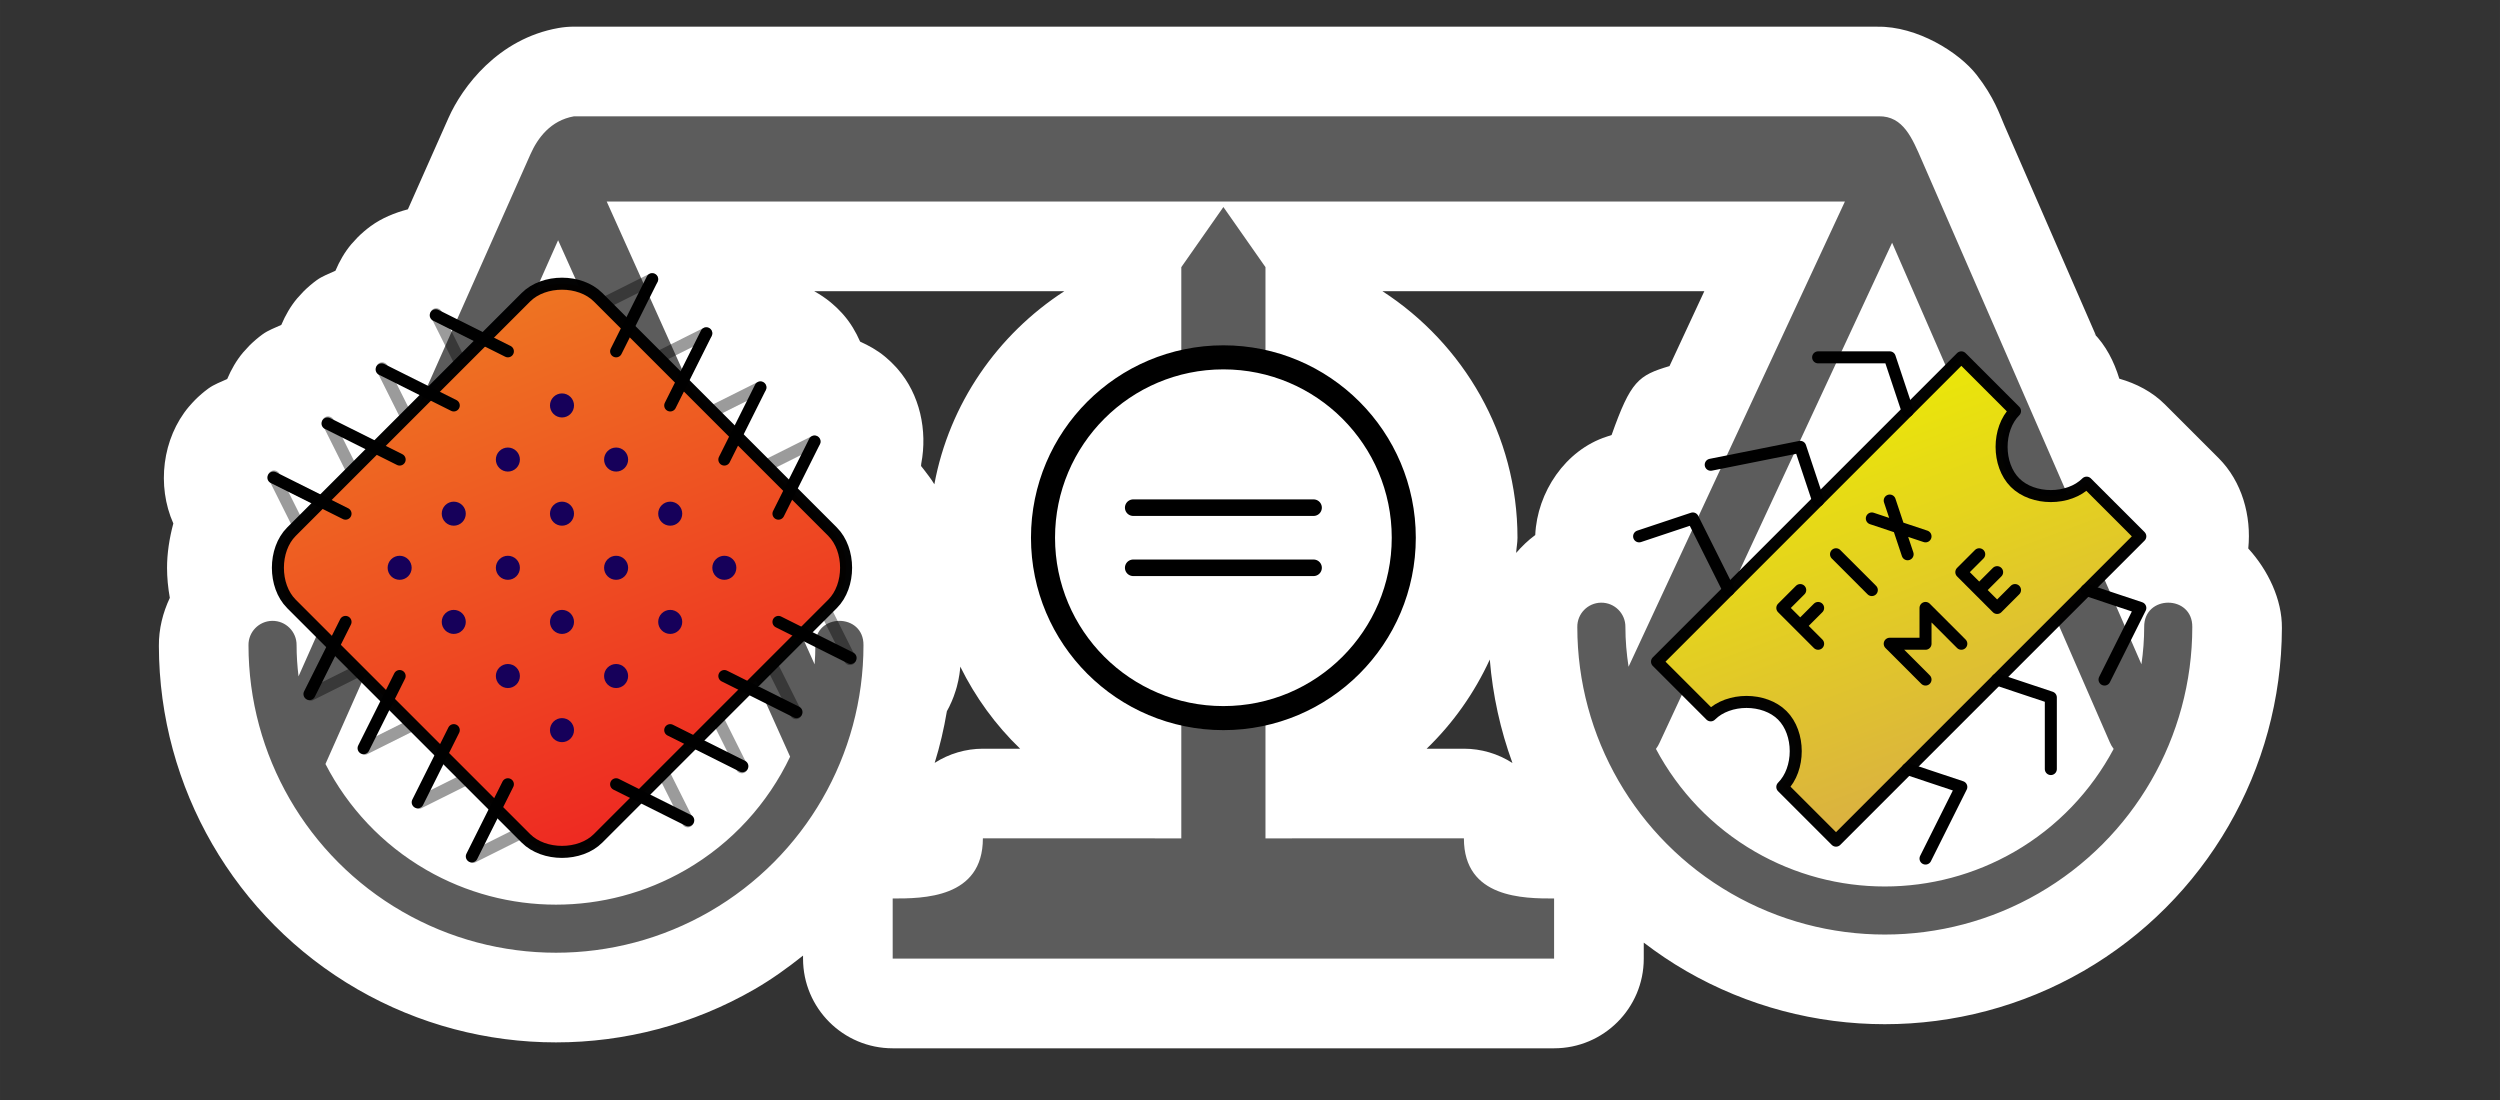 <?xml version="1.0" encoding="UTF-8" standalone="no"?>
<!-- Created with Inkscape (http://www.inkscape.org/) -->

<svg
   xmlns:dc="http://purl.org/dc/elements/1.1/"
   xmlns:cc="http://creativecommons.org/ns#"
   xmlns:rdf="http://www.w3.org/1999/02/22-rdf-syntax-ns#"
   xmlns:svg="http://www.w3.org/2000/svg"
   xmlns="http://www.w3.org/2000/svg"
   xmlns:xlink="http://www.w3.org/1999/xlink"
   xmlns:sodipodi="http://sodipodi.sourceforge.net/DTD/sodipodi-0.dtd"
   xmlns:inkscape="http://www.inkscape.org/namespaces/inkscape"
   width="377.953"
   height="166.299"
   viewBox="0 0 354.331 155.906"
   id="svg2"
   version="1.1"
   inkscape:version="0.92.4 (unknown)"
   sodipodi:docname="patchesissues.svg">
  <rect x="0" y="0" width="354.331" height="155.906" fill="#333333" stroke="none"/>
  <defs
     id="defs4">
    <linearGradient
       inkscape:collect="always"
       id="linearGradient5090">
      <stop
         style="stop-color:#edef00;stop-opacity:1"
         offset="0"
         id="stop5086" />
      <stop
         style="stop-color:#d8aa48;stop-opacity:1"
         offset="1"
         id="stop5088" />
    </linearGradient>
    <linearGradient
       inkscape:collect="always"
       id="linearGradient5082">
      <stop
         style="stop-color:#ee2722;stop-opacity:1;"
         offset="0"
         id="stop5078" />
      <stop
         style="stop-color:#ee7822;stop-opacity:1"
         offset="1"
         id="stop5080" />
    </linearGradient>
    <linearGradient
       id="linearGradient4689">
      <stop
         style="stop-color:#5a9fd4;stop-opacity:1;"
         offset="0"
         id="stop4691" />
      <stop
         style="stop-color:#306998;stop-opacity:1;"
         offset="1"
         id="stop4693" />
    </linearGradient>
    <linearGradient
       id="linearGradient4671">
      <stop
         style="stop-color:#ffd43b;stop-opacity:1;"
         offset="0"
         id="stop4673" />
      <stop
         style="stop-color:#ffe873;stop-opacity:1"
         offset="1"
         id="stop4675" />
    </linearGradient>
    <linearGradient
       inkscape:collect="always"
       xlink:href="#linearGradient5082"
       id="linearGradient5084"
       x1="204.437"
       y1="333.892"
       x2="171.624"
       y2="249.517"
       gradientUnits="userSpaceOnUse"
       gradientTransform="matrix(0.909,0,0,0.909,26.662,26.111)" />
    <linearGradient
       inkscape:collect="always"
       xlink:href="#linearGradient5090"
       id="linearGradient5092"
       x1="416.982"
       y1="251.125"
       x2="377.619"
       y2="337.723"
       gradientUnits="userSpaceOnUse"
       gradientTransform="matrix(0.541,-0.541,0.541,0.541,12.805,351.217)" />
  </defs>
  <sodipodi:namedview
     id="base"
     pagecolor="#a3a3a3"
     bordercolor="#666666"
     borderopacity="1.0"
     inkscape:pageopacity="0"
     inkscape:pageshadow="2"
     inkscape:zoom="8"
     inkscape:cx="179.1573"
     inkscape:cy="78.11287"
     inkscape:document-units="mm"
     inkscape:current-layer="g11879"
     showgrid="true"
     inkscape:window-width="1920"
     inkscape:window-height="990"
     inkscape:window-x="0"
     inkscape:window-y="27"
     inkscape:window-maximized="1"
     showguides="false"
     inkscape:guide-bbox="true"
     fit-margin-top="5"
     fit-margin-left="5"
     fit-margin-bottom="5"
     fit-margin-right="5"
     inkscape:snap-global="true"
     units="px"
     inkscape:snap-bbox="true"
     inkscape:bbox-nodes="false"
     inkscape:snap-bbox-midpoints="true"
     inkscape:object-paths="true"
     inkscape:snap-smooth-nodes="true">
    <inkscape:grid
       type="xygrid"
       id="grid4101" />
  </sodipodi:namedview>
  <g
     style="display:inline"
     id="g11879"
     inkscape:groupmode="layer"
     inkscape:label="all"
     transform="translate(-120.062,-210.799)">
    <path
       style="color:#000000;font-style:normal;font-variant:normal;font-weight:normal;font-stretch:normal;font-size:medium;line-height:normal;font-family:sans-serif;font-variant-ligatures:normal;font-variant-position:normal;font-variant-caps:normal;font-variant-numeric:normal;font-variant-alternates:normal;font-feature-settings:normal;text-indent:0;text-align:start;text-decoration:none;text-decoration-line:none;text-decoration-style:solid;text-decoration-color:#000000;letter-spacing:normal;word-spacing:normal;text-transform:none;writing-mode:lr-tb;direction:ltr;text-orientation:mixed;dominant-baseline:auto;baseline-shift:baseline;text-anchor:start;white-space:normal;shape-padding:0;clip-rule:nonzero;display:inline;overflow:visible;visibility:visible;opacity:1;isolation:auto;mix-blend-mode:normal;color-interpolation:sRGB;color-interpolation-filters:linearRGB;solid-color:#000000;solid-opacity:1;vector-effect:none;fill:#ffffff;fill-opacity:1;fill-rule:nonzero;stroke:none;stroke-width:12.082;stroke-linecap:round;stroke-linejoin:miter;stroke-miterlimit:4;stroke-dasharray:none;stroke-dashoffset:0;stroke-opacity:1;color-rendering:auto;image-rendering:auto;shape-rendering:auto;text-rendering:auto;enable-background:accumulate"
       d="m 201.419,214.576 c -0.738,2.8e-4 -1.475,0.065 -2.202,0.193 -8.567,1.507 -13.647,8.367 -15.586,12.733 l -5.757,12.963 c -1.882,0.495 -3.692,1.233 -5.265,2.38 -0.001,7.4e-4 -0.002,8.5e-4 -0.003,0.002 -0.007,0.005 -0.014,0.01 -0.022,0.015 -0.321,0.235 -0.632,0.482 -0.934,0.741 -0.002,0.002 -0.003,0.003 -0.005,0.005 -0.172,0.147 -0.342,0.298 -0.508,0.453 -0.009,0.009 -0.019,0.018 -0.028,0.027 -0.137,0.129 -0.272,0.26 -0.404,0.394 -0.004,0.003 -0.006,0.008 -0.01,0.012 -0.248,0.251 -0.482,0.512 -0.712,0.779 -0.042,0.049 -0.088,0.092 -0.13,0.141 l -0.005,0.005 c -0.948,1.126 -1.674,2.407 -2.245,3.755 -0.905,0.422 -1.856,0.753 -2.663,1.342 -0.001,7.4e-4 -0.002,8.5e-4 -0.003,0.002 -0.007,0.005 -0.014,0.01 -0.022,0.015 -0.321,0.235 -0.632,0.482 -0.934,0.741 -0.002,0.002 -0.003,0.003 -0.005,0.005 -0.172,0.147 -0.342,0.298 -0.508,0.453 -0.009,0.009 -0.019,0.018 -0.028,0.027 -0.137,0.129 -0.272,0.26 -0.404,0.394 -0.004,0.003 -0.006,0.008 -0.01,0.012 -0.248,0.251 -0.482,0.512 -0.712,0.779 -0.042,0.049 -0.088,0.092 -0.13,0.141 l -0.005,0.005 c -0.948,1.126 -1.674,2.407 -2.245,3.755 -0.905,0.422 -1.856,0.753 -2.663,1.342 -0.001,7.4e-4 -0.002,8.5e-4 -0.003,0.002 -0.007,0.005 -0.014,0.01 -0.022,0.015 -0.321,0.235 -0.632,0.482 -0.934,0.741 -0.002,0.002 -0.003,0.003 -0.005,0.005 -0.172,0.147 -0.342,0.298 -0.508,0.453 -0.009,0.009 -0.019,0.018 -0.028,0.027 -0.137,0.129 -0.272,0.26 -0.404,0.394 -0.004,0.003 -0.006,0.008 -0.01,0.012 -0.248,0.251 -0.482,0.512 -0.712,0.779 -0.042,0.049 -0.089,0.092 -0.13,0.141 l -0.005,0.005 c -0.948,1.126 -1.674,2.407 -2.245,3.755 -0.905,0.422 -1.856,0.753 -2.663,1.342 -0.001,7.4e-4 -0.002,8.6e-4 -0.003,0.002 -0.007,0.005 -0.014,0.01 -0.022,0.015 -0.321,0.235 -0.632,0.482 -0.934,0.741 -0.002,0.002 -0.003,0.003 -0.005,0.005 -0.172,0.147 -0.342,0.298 -0.508,0.453 -0.009,0.009 -0.019,0.018 -0.028,0.027 -0.137,0.129 -0.272,0.26 -0.404,0.394 -0.004,0.003 -0.006,0.008 -0.01,0.012 -0.264,0.267 -0.515,0.544 -0.759,0.829 -0.027,0.031 -0.057,0.06 -0.083,0.091 l -0.005,0.005 c -3.785,4.498 -4.585,11.215 -2.21,16.558 -0.575,2.138 -0.892,4.275 -0.892,6.29 0,1.368 0.135,2.801 0.394,4.256 -0.988,2.1 -1.575,4.404 -1.551,6.834 0.041,20.045 10.773,38.61 28.138,48.635 17.397,10.044 38.891,10.044 56.288,0 2.442,-1.41 4.704,-3.041 6.873,-4.769 v 0.434 c 8.5e-4,7.018 5.69,12.707 12.708,12.707 h 46.871 46.871 c 7.018,-5.2e-4 12.708,-5.69 12.708,-12.708 v -2.272 c 1.907,1.457 3.909,2.812 6.019,4.03 17.397,10.044 38.891,10.044 56.288,0 17.358,-10.022 28.09,-28.578 28.138,-48.615 0.042,-4.028 -1.962,-8.211 -4.765,-11.275 0.466,-4.642 -0.891,-9.495 -4.201,-12.808 l -0.002,-0.003 -7.612,-7.61 c -1.789,-1.79 -4.052,-2.961 -6.466,-3.648 -0.736,-2.416 -1.891,-4.707 -3.678,-6.496 l 0.366,0.366 -12.996,-29.825 c -0.643,-1.476 -1.413,-3.904 -3.916,-7.111 -2.504,-3.206 -8.439,-6.909 -14.061,-6.821 l 0.198,-0.002 z m -27.84,27.627 c -0.015,0.009 -0.566,0.374 -0.827,0.548 z m -7.67,7.67 c -0.015,0.009 -0.566,0.374 -0.827,0.548 z m 69.552,2.2 h 35.448 c -9.457,6.133 -16.3,15.937 -18.42,27.367 -0.429,-0.734 -0.98,-1.419 -1.511,-2.121 l -0.374,-0.471 0.028,-0.338 c 0.9,-4.694 -0.19,-9.81 -3.351,-13.422 -0.058,-0.066 -0.116,-0.133 -0.175,-0.198 -0.023,-0.026 -0.046,-0.051 -0.07,-0.076 -0.212,-0.231 -0.431,-0.456 -0.656,-0.674 -0.023,-0.022 -0.046,-0.044 -0.07,-0.067 -0.191,-0.182 -0.389,-0.359 -0.589,-0.531 -0.087,-0.075 -0.174,-0.151 -0.263,-0.225 -0.008,-0.007 -0.015,-0.013 -0.023,-0.02 -1.046,-0.861 -2.233,-1.521 -3.467,-2.081 -0.601,-1.37 -1.366,-2.666 -2.357,-3.798 -0.058,-0.066 -0.116,-0.133 -0.175,-0.198 -0.023,-0.026 -0.046,-0.051 -0.07,-0.076 -0.212,-0.231 -0.431,-0.456 -0.656,-0.674 -0.023,-0.022 -0.046,-0.044 -0.07,-0.067 -0.191,-0.182 -0.389,-0.359 -0.589,-0.531 -0.087,-0.075 -0.174,-0.151 -0.263,-0.225 -0.008,-0.007 -0.015,-0.013 -0.023,-0.02 -0.717,-0.59 -1.492,-1.104 -2.304,-1.555 z m 80.543,0 h 45.616 l -4.935,10.611 c -4.427,1.32 -5.497,2.126 -8.206,9.769 l -0.697,0.233 c -5.854,1.895 -9.858,7.869 -10.125,13.945 -1.004,0.734 -1.893,1.598 -2.708,2.535 0.038,-0.724 0.19,-1.418 0.19,-2.15 0,-14.597 -7.641,-27.487 -19.135,-34.942 z m -157.765,5.469 c -0.015,0.009 -0.566,0.374 -0.827,0.548 z m -7.67,7.668 c -0.015,0.009 -0.492,0.326 -0.716,0.474 z m 180.644,39.068 c 0.418,5.065 1.5,9.981 3.212,14.664 -2.052,-1.323 -4.441,-2.027 -6.883,-2.027 h -5.276 c 3.734,-3.602 6.755,-7.875 8.946,-12.636 z m -75.052,0.999 c 2.151,4.364 5.01,8.289 8.482,11.638 h -5.276 c -2.422,0.005 -4.792,0.702 -6.831,2.009 0.742,-2.386 1.309,-4.827 1.729,-7.314 l -0.01,0.015 c 0.003,-0.006 0.007,-0.012 0.01,-0.018 1e-4,-5.4e-4 -9e-5,-10e-4 0,-0.002 0.104,-0.187 0.205,-0.376 0.301,-0.568 0.016,-0.032 0.032,-0.064 0.048,-0.097 0.12,-0.244 0.233,-0.49 0.34,-0.739 l 0.005,-0.013 c 0.089,-0.209 0.176,-0.42 0.256,-0.632 0.009,-0.024 0.018,-0.048 0.027,-0.072 0.103,-0.279 0.198,-0.561 0.285,-0.846 0.047,-0.152 0.093,-0.304 0.135,-0.458 0.006,-0.021 0.011,-0.042 0.017,-0.063 0.077,-0.285 0.146,-0.573 0.206,-0.862 0.003,-0.014 0.006,-0.028 0.009,-0.042 0.057,-0.275 0.106,-0.551 0.148,-0.829 l 0.003,-0.02 c 0.026,-0.172 0.048,-0.344 0.068,-0.518 l 0.002,-0.01 c 0.021,-0.187 0.032,-0.374 0.047,-0.561 z"
       id="path4654"
       inkscape:connector-curvature="0"
       sodipodi:nodetypes="ccccccccccccccccccccccccccccccccccccccccccccccccccccccccsccsscccccccsscccccccccscccccccccccccccccccccccccccccccccccccccccsccccccccccccccccccccccccccccccccccccccc" />
    <path
       style="color:#000000;font-style:normal;font-variant:normal;font-weight:normal;font-stretch:normal;font-size:medium;line-height:normal;font-family:sans-serif;font-variant-ligatures:normal;font-variant-position:normal;font-variant-caps:normal;font-variant-numeric:normal;font-variant-alternates:normal;font-feature-settings:normal;text-indent:0;text-align:start;text-decoration:none;text-decoration-line:none;text-decoration-style:solid;text-decoration-color:#000000;letter-spacing:normal;word-spacing:normal;text-transform:none;writing-mode:lr-tb;direction:ltr;text-orientation:mixed;dominant-baseline:auto;baseline-shift:baseline;text-anchor:start;white-space:normal;shape-padding:0;clip-rule:nonzero;display:inline;overflow:visible;visibility:visible;opacity:1;isolation:auto;mix-blend-mode:normal;color-interpolation:sRGB;color-interpolation-filters:linearRGB;solid-color:#000000;solid-opacity:1;vector-effect:none;fill:#5c5c5c;fill-opacity:1;fill-rule:nonzero;stroke:none;stroke-width:12.082;stroke-linecap:round;stroke-linejoin:miter;stroke-miterlimit:4;stroke-dasharray:none;stroke-dashoffset:0;stroke-opacity:1;color-rendering:auto;image-rendering:auto;shape-rendering:auto;text-rendering:auto;enable-background:accumulate"
       d="m 201.419,227.284 c -3.312,0.583 -5.144,3.056 -6.175,5.376 l -32.871,74.001 c -0.175,-1.454 -0.276,-2.923 -0.276,-4.409 0.027,-1.922 -1.539,-3.486 -3.46,-3.457 -1.881,0.029 -3.384,1.576 -3.357,3.457 0,15.565 8.311,29.961 21.791,37.743 13.48,7.782 30.102,7.782 43.582,0 13.48,-7.782 21.791,-22.178 21.791,-37.743 0.065,-4.61 -6.883,-4.61 -6.818,0 0,0.909 -0.04,1.81 -0.107,2.708 l -29.467,-65.596 h 175.493 l -30.663,65.934 c -0.285,-1.845 -0.448,-3.721 -0.448,-5.623 0.027,-1.922 -1.539,-3.486 -3.46,-3.457 -1.881,0.029 -3.384,1.576 -3.357,3.457 0,15.565 8.311,29.961 21.791,37.743 13.48,7.782 30.102,7.782 43.582,0 13.48,-7.782 21.791,-22.178 21.791,-37.743 0.065,-4.61 -6.883,-4.61 -6.818,0 0,1.781 -0.139,3.541 -0.389,5.273 l -31.097,-71.363 c -1.389,-3.187 -2.654,-6.356 -6.13,-6.302 z m 92.037,12.858 -5.965,8.522 h 11.931 z m -94.293,4.704 32.883,73.201 c -3.148,6.613 -8.242,12.255 -14.804,16.044 -11.38,6.57 -25.385,6.57 -36.764,0 -6.216,-3.589 -11.113,-8.843 -14.289,-15.008 z m 189.072,0.358 30.847,70.784 c 0.142,0.342 0.328,0.663 0.553,0.957 -3.181,5.974 -7.987,11.067 -14.055,14.571 -11.38,6.57 -25.385,6.57 -36.764,0 -6.068,-3.503 -10.874,-8.596 -14.055,-14.571 0.204,-0.267 0.375,-0.557 0.511,-0.864 z m -100.744,3.461 v 80.959 l -28.123,-3.2e-4 c 0,8.522 -8.522,8.522 -12.783,8.522 v 8.522 h 46.871 46.871 v -8.522 c -4.261,0 -12.783,0 -12.783,-8.522 l -28.123,3.2e-4 v -80.959 z"
       id="path4626"
       inkscape:connector-curvature="0"
       sodipodi:nodetypes="csccscsscccccccscsscccsccccccccsscccccssccccccccccccccc" />
    <g
       id="g4276"
       transform="matrix(-0.545,-0.545,0.545,-0.545,121.439,518.411)">
      <path
         sodipodi:nodetypes="cc"
         style="fill:none;stroke:#000000;stroke-width:2.21;stroke-linecap:round;stroke-linejoin:miter;stroke-miterlimit:4;stroke-dasharray:none;stroke-opacity:0.392"
         d="m 87.249,277.642 14.062,4.688"
         id="path4268"
         inkscape:connector-curvature="0" />
      <path
         sodipodi:nodetypes="cc"
         inkscape:connector-curvature="0"
         id="path4270"
         d="m 87.249,291.704 14.062,4.688"
         style="fill:none;stroke:#000000;stroke-width:2.21;stroke-linecap:round;stroke-linejoin:miter;stroke-miterlimit:4;stroke-dasharray:none;stroke-opacity:0.392" />
      <path
         sodipodi:nodetypes="cc"
         style="fill:none;stroke:#000000;stroke-width:2.21;stroke-linecap:round;stroke-linejoin:miter;stroke-miterlimit:4;stroke-dasharray:none;stroke-opacity:0.392"
         d="m 87.249,305.767 14.062,4.688"
         id="path4272"
         inkscape:connector-curvature="0" />
      <path
         sodipodi:nodetypes="cc"
         inkscape:connector-curvature="0"
         id="path4274"
         d="m 87.249,263.579 14.062,4.688"
         style="fill:none;stroke:#000000;stroke-width:2.21;stroke-linecap:round;stroke-linejoin:miter;stroke-miterlimit:4;stroke-dasharray:none;stroke-opacity:0.392" />
    </g>
    <g
       transform="matrix(-0.545,0.545,-0.545,-0.545,388.502,423.238)"
       id="g4266">
      <path
         inkscape:connector-curvature="0"
         id="path4258"
         d="m 87.249,277.642 14.062,4.688"
         style="fill:none;stroke:#000000;stroke-width:2.21;stroke-linecap:round;stroke-linejoin:miter;stroke-miterlimit:4;stroke-dasharray:none;stroke-opacity:0.392"
         sodipodi:nodetypes="cc" />
      <path
         style="fill:none;stroke:#000000;stroke-width:2.21;stroke-linecap:round;stroke-linejoin:miter;stroke-miterlimit:4;stroke-dasharray:none;stroke-opacity:0.392"
         d="m 87.249,291.704 14.062,4.688"
         id="path4260"
         inkscape:connector-curvature="0"
         sodipodi:nodetypes="cc" />
      <path
         inkscape:connector-curvature="0"
         id="path4262"
         d="m 87.249,305.767 14.062,4.688"
         style="fill:none;stroke:#000000;stroke-width:2.21;stroke-linecap:round;stroke-linejoin:miter;stroke-miterlimit:4;stroke-dasharray:none;stroke-opacity:0.392"
         sodipodi:nodetypes="cc" />
      <path
         style="fill:none;stroke:#000000;stroke-width:2.21;stroke-linecap:round;stroke-linejoin:miter;stroke-miterlimit:4;stroke-dasharray:none;stroke-opacity:0.392"
         d="m 87.249,263.579 14.062,4.688"
         id="path4264"
         inkscape:connector-curvature="0"
         sodipodi:nodetypes="cc" />
    </g>
    <g
       id="g4256"
       transform="matrix(0.545,0.545,-0.545,0.545,277.99,64.137)">
      <path
         sodipodi:nodetypes="cc"
         style="fill:none;stroke:#000000;stroke-width:2.21;stroke-linecap:round;stroke-linejoin:miter;stroke-miterlimit:4;stroke-dasharray:none;stroke-opacity:0.392"
         d="m 87.249,277.642 14.062,4.688"
         id="path4244"
         inkscape:connector-curvature="0" />
      <path
         sodipodi:nodetypes="cc"
         inkscape:connector-curvature="0"
         id="path4246"
         d="m 87.249,291.704 14.062,4.688"
         style="fill:none;stroke:#000000;stroke-width:2.21;stroke-linecap:round;stroke-linejoin:miter;stroke-miterlimit:4;stroke-dasharray:none;stroke-opacity:0.392" />
      <path
         sodipodi:nodetypes="cc"
         style="fill:none;stroke:#000000;stroke-width:2.21;stroke-linecap:round;stroke-linejoin:miter;stroke-miterlimit:4;stroke-dasharray:none;stroke-opacity:0.392"
         d="m 87.249,305.767 14.062,4.688"
         id="path4248"
         inkscape:connector-curvature="0" />
      <path
         sodipodi:nodetypes="cc"
         inkscape:connector-curvature="0"
         id="path4250"
         d="m 87.249,263.579 14.062,4.688"
         style="fill:none;stroke:#000000;stroke-width:2.21;stroke-linecap:round;stroke-linejoin:miter;stroke-miterlimit:4;stroke-dasharray:none;stroke-opacity:0.392" />
    </g>
    <path
       sodipodi:nodetypes="cc"
       style="fill:none;stroke:#000000;stroke-width:1.704;stroke-linecap:round;stroke-linejoin:miter;stroke-miterlimit:4;stroke-dasharray:none;stroke-opacity:0.392"
       d="m 209.941,263.152 10.226,-5.113"
       id="path4236"
       inkscape:connector-curvature="0" />
    <path
       sodipodi:nodetypes="cc"
       inkscape:connector-curvature="0"
       id="path4238"
       d="m 217.611,270.821 10.226,-5.113"
       style="fill:none;stroke:#000000;stroke-width:1.704;stroke-linecap:round;stroke-linejoin:miter;stroke-miterlimit:4;stroke-dasharray:none;stroke-opacity:0.392" />
    <path
       sodipodi:nodetypes="cc"
       style="fill:none;stroke:#000000;stroke-width:1.704;stroke-linecap:round;stroke-linejoin:miter;stroke-miterlimit:4;stroke-dasharray:none;stroke-opacity:0.392"
       d="m 225.28,278.491 10.226,-5.113"
       id="path4240"
       inkscape:connector-curvature="0" />
    <path
       sodipodi:nodetypes="cc"
       inkscape:connector-curvature="0"
       id="path4242"
       d="m 202.271,255.482 10.226,-5.113"
       style="fill:none;stroke:#000000;stroke-width:1.704;stroke-linecap:round;stroke-linejoin:miter;stroke-miterlimit:4;stroke-dasharray:none;stroke-opacity:0.392" />
    <path
       style="opacity:1;vector-effect:none;fill:url(#linearGradient5084);fill-opacity:1;fill-rule:evenodd;stroke:#000000;stroke-width:1.704;stroke-linecap:round;stroke-linejoin:miter;stroke-miterlimit:4;stroke-dasharray:none;stroke-dashoffset:0;stroke-opacity:0.985;paint-order:fill markers stroke"
       d="m 161.366,296.387 c -2.557,-2.557 -2.557,-7.67 0,-10.226 l 33.236,-33.236 c 2.557,-2.557 7.67,-2.557 10.226,0 l 33.236,33.236 c 2.557,2.557 2.557,7.67 0,10.226 l -33.236,33.236 c -2.557,2.557 -7.67,2.557 -10.226,0 z"
       id="rect4099"
       inkscape:connector-curvature="0"
       sodipodi:nodetypes="ccccccccc" />
    <path
       inkscape:connector-curvature="0"
       id="path4123"
       d="m 222.724,275.935 5.113,-10.226"
       style="fill:none;stroke:#000000;stroke-width:1.704;stroke-linecap:round;stroke-linejoin:miter;stroke-miterlimit:4;stroke-dasharray:none;stroke-opacity:1"
       sodipodi:nodetypes="cc" />
    <path
       style="fill:none;stroke:#000000;stroke-width:1.704;stroke-linecap:round;stroke-linejoin:miter;stroke-miterlimit:4;stroke-dasharray:none;stroke-opacity:1"
       d="m 215.054,268.265 5.113,-10.226"
       id="path4125"
       inkscape:connector-curvature="0"
       sodipodi:nodetypes="cc" />
    <path
       inkscape:connector-curvature="0"
       id="path4127"
       d="m 207.384,260.595 5.113,-10.226"
       style="fill:none;stroke:#000000;stroke-width:1.704;stroke-linecap:round;stroke-linejoin:miter;stroke-miterlimit:4;stroke-dasharray:none;stroke-opacity:1"
       sodipodi:nodetypes="cc" />
    <path
       style="fill:none;stroke:#000000;stroke-width:1.704;stroke-linecap:round;stroke-linejoin:miter;stroke-miterlimit:4;stroke-dasharray:none;stroke-opacity:1"
       d="m 230.394,283.604 5.113,-10.226"
       id="path4129"
       inkscape:connector-curvature="0"
       sodipodi:nodetypes="cc" />
    <circle
       style="opacity:1;vector-effect:none;fill:#16005a;fill-opacity:1;fill-rule:evenodd;stroke:none;stroke-width:5.785;stroke-linecap:round;stroke-linejoin:miter;stroke-miterlimit:4;stroke-dasharray:none;stroke-dashoffset:0;stroke-opacity:0.985;paint-order:fill markers stroke"
       id="path4169"
       cx="-70.166"
       cy="330.911"
       transform="rotate(-45)"
       r="1.704" />
    <circle
       cy="330.911"
       cx="-81.013"
       id="circle4171"
       style="opacity:1;vector-effect:none;fill:#16005a;fill-opacity:1;fill-rule:evenodd;stroke:none;stroke-width:5.785;stroke-linecap:round;stroke-linejoin:miter;stroke-miterlimit:4;stroke-dasharray:none;stroke-dashoffset:0;stroke-opacity:0.985;paint-order:fill markers stroke"
       transform="rotate(-45)"
       r="1.704" />
    <circle
       cy="330.911"
       cx="-48.472"
       id="circle4173"
       style="opacity:1;vector-effect:none;fill:#16005a;fill-opacity:1;fill-rule:evenodd;stroke:none;stroke-width:5.785;stroke-linecap:round;stroke-linejoin:miter;stroke-miterlimit:4;stroke-dasharray:none;stroke-dashoffset:0;stroke-opacity:0.985;paint-order:fill markers stroke"
       transform="rotate(-45)"
       r="1.704" />
    <circle
       style="opacity:1;vector-effect:none;fill:#16005a;fill-opacity:1;fill-rule:evenodd;stroke:none;stroke-width:5.785;stroke-linecap:round;stroke-linejoin:miter;stroke-miterlimit:4;stroke-dasharray:none;stroke-dashoffset:0;stroke-opacity:0.985;paint-order:fill markers stroke"
       id="circle4175"
       cx="-59.319"
       cy="330.911"
       transform="rotate(-45)"
       r="1.704" />
    <circle
       cy="341.758"
       cx="-70.166"
       id="circle4177"
       style="opacity:1;vector-effect:none;fill:#16005a;fill-opacity:1;fill-rule:evenodd;stroke:none;stroke-width:5.785;stroke-linecap:round;stroke-linejoin:miter;stroke-miterlimit:4;stroke-dasharray:none;stroke-dashoffset:0;stroke-opacity:0.985;paint-order:fill markers stroke"
       transform="rotate(-45)"
       r="1.704" />
    <circle
       style="opacity:1;vector-effect:none;fill:#16005a;fill-opacity:1;fill-rule:evenodd;stroke:none;stroke-width:5.785;stroke-linecap:round;stroke-linejoin:miter;stroke-miterlimit:4;stroke-dasharray:none;stroke-dashoffset:0;stroke-opacity:0.985;paint-order:fill markers stroke"
       id="circle4179"
       cx="-81.013"
       cy="341.758"
       transform="rotate(-45)"
       r="1.704" />
    <circle
       style="opacity:1;vector-effect:none;fill:#16005a;fill-opacity:1;fill-rule:evenodd;stroke:none;stroke-width:5.785;stroke-linecap:round;stroke-linejoin:miter;stroke-miterlimit:4;stroke-dasharray:none;stroke-dashoffset:0;stroke-opacity:0.985;paint-order:fill markers stroke"
       id="circle4181"
       cx="-48.472"
       cy="341.758"
       transform="rotate(-45)"
       r="1.704" />
    <circle
       cy="341.758"
       cx="-59.319"
       id="circle4183"
       style="opacity:1;vector-effect:none;fill:#16005a;fill-opacity:1;fill-rule:evenodd;stroke:none;stroke-width:5.785;stroke-linecap:round;stroke-linejoin:miter;stroke-miterlimit:4;stroke-dasharray:none;stroke-dashoffset:0;stroke-opacity:0.985;paint-order:fill markers stroke"
       transform="rotate(-45)"
       r="1.704" />
    <circle
       style="opacity:1;vector-effect:none;fill:#16005a;fill-opacity:1;fill-rule:evenodd;stroke:none;stroke-width:5.785;stroke-linecap:round;stroke-linejoin:miter;stroke-miterlimit:4;stroke-dasharray:none;stroke-dashoffset:0;stroke-opacity:0.985;paint-order:fill markers stroke"
       id="circle4185"
       cx="-70.166"
       cy="352.605"
       transform="rotate(-45)"
       r="1.704" />
    <circle
       cy="352.605"
       cx="-81.013"
       id="circle4187"
       style="opacity:1;vector-effect:none;fill:#16005a;fill-opacity:1;fill-rule:evenodd;stroke:none;stroke-width:5.785;stroke-linecap:round;stroke-linejoin:miter;stroke-miterlimit:4;stroke-dasharray:none;stroke-dashoffset:0;stroke-opacity:0.985;paint-order:fill markers stroke"
       transform="rotate(-45)"
       r="1.704" />
    <circle
       cy="352.605"
       cx="-48.472"
       id="circle4189"
       style="opacity:1;vector-effect:none;fill:#16005a;fill-opacity:1;fill-rule:evenodd;stroke:none;stroke-width:5.785;stroke-linecap:round;stroke-linejoin:miter;stroke-miterlimit:4;stroke-dasharray:none;stroke-dashoffset:0;stroke-opacity:0.985;paint-order:fill markers stroke"
       transform="rotate(-45)"
       r="1.704" />
    <circle
       style="opacity:1;vector-effect:none;fill:#16005a;fill-opacity:1;fill-rule:evenodd;stroke:none;stroke-width:5.785;stroke-linecap:round;stroke-linejoin:miter;stroke-miterlimit:4;stroke-dasharray:none;stroke-dashoffset:0;stroke-opacity:0.985;paint-order:fill markers stroke"
       id="circle4191"
       cx="-59.319"
       cy="352.605"
       transform="rotate(-45)"
       r="1.704" />
    <circle
       cy="363.451"
       cx="-70.166"
       id="circle4193"
       style="opacity:1;vector-effect:none;fill:#16005a;fill-opacity:1;fill-rule:evenodd;stroke:none;stroke-width:5.785;stroke-linecap:round;stroke-linejoin:miter;stroke-miterlimit:4;stroke-dasharray:none;stroke-dashoffset:0;stroke-opacity:0.985;paint-order:fill markers stroke"
       transform="rotate(-45)"
       r="1.704" />
    <circle
       style="opacity:1;vector-effect:none;fill:#16005a;fill-opacity:1;fill-rule:evenodd;stroke:none;stroke-width:5.785;stroke-linecap:round;stroke-linejoin:miter;stroke-miterlimit:4;stroke-dasharray:none;stroke-dashoffset:0;stroke-opacity:0.985;paint-order:fill markers stroke"
       id="circle4195"
       cx="-81.013"
       cy="363.451"
       transform="rotate(-45)"
       r="1.704" />
    <circle
       style="opacity:1;vector-effect:none;fill:#16005a;fill-opacity:1;fill-rule:evenodd;stroke:none;stroke-width:5.785;stroke-linecap:round;stroke-linejoin:miter;stroke-miterlimit:4;stroke-dasharray:none;stroke-dashoffset:0;stroke-opacity:0.985;paint-order:fill markers stroke"
       id="circle4197"
       cx="-48.472"
       cy="363.451"
       transform="rotate(-45)"
       r="1.704" />
    <circle
       cy="363.451"
       cx="-59.319"
       id="circle4199"
       style="opacity:1;vector-effect:none;fill:#16005a;fill-opacity:1;fill-rule:evenodd;stroke:none;stroke-width:5.785;stroke-linecap:round;stroke-linejoin:miter;stroke-miterlimit:4;stroke-dasharray:none;stroke-dashoffset:0;stroke-opacity:0.985;paint-order:fill markers stroke"
       transform="rotate(-45)"
       r="1.704" />
    <path
       sodipodi:nodetypes="cc"
       style="fill:none;stroke:#000000;stroke-width:1.704;stroke-linecap:round;stroke-linejoin:miter;stroke-miterlimit:4;stroke-dasharray:none;stroke-opacity:1"
       d="m 215.054,314.283 10.226,5.113"
       id="path4202"
       inkscape:connector-curvature="0" />
    <path
       sodipodi:nodetypes="cc"
       inkscape:connector-curvature="0"
       id="path4204"
       d="m 222.724,306.614 10.226,5.113"
       style="fill:none;stroke:#000000;stroke-width:1.704;stroke-linecap:round;stroke-linejoin:miter;stroke-miterlimit:4;stroke-dasharray:none;stroke-opacity:1" />
    <path
       sodipodi:nodetypes="cc"
       style="fill:none;stroke:#000000;stroke-width:1.704;stroke-linecap:round;stroke-linejoin:miter;stroke-miterlimit:4;stroke-dasharray:none;stroke-opacity:1"
       d="m 230.394,298.944 10.226,5.113"
       id="path4206"
       inkscape:connector-curvature="0" />
    <path
       sodipodi:nodetypes="cc"
       inkscape:connector-curvature="0"
       id="path4208"
       d="m 207.384,321.953 10.226,5.113"
       style="fill:none;stroke:#000000;stroke-width:1.704;stroke-linecap:round;stroke-linejoin:miter;stroke-miterlimit:4;stroke-dasharray:none;stroke-opacity:1" />
    <path
       inkscape:connector-curvature="0"
       id="path4216"
       d="m 176.705,306.614 -5.113,10.226"
       style="fill:none;stroke:#000000;stroke-width:1.704;stroke-linecap:round;stroke-linejoin:miter;stroke-miterlimit:4;stroke-dasharray:none;stroke-opacity:1"
       sodipodi:nodetypes="cc" />
    <path
       style="fill:none;stroke:#000000;stroke-width:1.704;stroke-linecap:round;stroke-linejoin:miter;stroke-miterlimit:4;stroke-dasharray:none;stroke-opacity:1"
       d="m 184.375,314.283 -5.113,10.226"
       id="path4218"
       inkscape:connector-curvature="0"
       sodipodi:nodetypes="cc" />
    <path
       inkscape:connector-curvature="0"
       id="path4220"
       d="m 192.045,321.953 -5.113,10.226"
       style="fill:none;stroke:#000000;stroke-width:1.704;stroke-linecap:round;stroke-linejoin:miter;stroke-miterlimit:4;stroke-dasharray:none;stroke-opacity:1"
       sodipodi:nodetypes="cc" />
    <path
       style="fill:none;stroke:#000000;stroke-width:1.704;stroke-linecap:round;stroke-linejoin:miter;stroke-miterlimit:4;stroke-dasharray:none;stroke-opacity:1"
       d="m 169.035,298.944 -5.113,10.226"
       id="path4222"
       inkscape:connector-curvature="0"
       sodipodi:nodetypes="cc" />
    <path
       sodipodi:nodetypes="cc"
       style="fill:none;stroke:#000000;stroke-width:1.704;stroke-linecap:round;stroke-linejoin:miter;stroke-miterlimit:4;stroke-dasharray:none;stroke-opacity:1"
       d="m 184.375,268.265 -10.226,-5.113"
       id="path4226"
       inkscape:connector-curvature="0" />
    <path
       sodipodi:nodetypes="cc"
       inkscape:connector-curvature="0"
       id="path4228"
       d="m 176.705,275.935 -10.226,-5.113"
       style="fill:none;stroke:#000000;stroke-width:1.704;stroke-linecap:round;stroke-linejoin:miter;stroke-miterlimit:4;stroke-dasharray:none;stroke-opacity:1" />
    <path
       sodipodi:nodetypes="cc"
       style="fill:none;stroke:#000000;stroke-width:1.704;stroke-linecap:round;stroke-linejoin:miter;stroke-miterlimit:4;stroke-dasharray:none;stroke-opacity:1"
       d="m 169.035,283.604 -10.226,-5.113"
       id="path4230"
       inkscape:connector-curvature="0" />
    <path
       sodipodi:nodetypes="cc"
       inkscape:connector-curvature="0"
       id="path4232"
       d="m 192.045,260.595 -10.226,-5.113"
       style="fill:none;stroke:#000000;stroke-width:1.704;stroke-linecap:round;stroke-linejoin:miter;stroke-miterlimit:4;stroke-dasharray:none;stroke-opacity:1" />
    <path
       style="opacity:1;vector-effect:none;fill:url(#linearGradient5092);fill-opacity:1;fill-rule:evenodd;stroke:#000000;stroke-width:1.704;stroke-linecap:round;stroke-linejoin:round;stroke-miterlimit:4;stroke-dasharray:none;stroke-dashoffset:0;stroke-opacity:0.985;paint-order:fill markers stroke"
       d="m 354.915,304.578 c 2.537,-2.537 2.537,-2.537 5.074,-5.074 l 32.982,-32.982 c 2.537,-2.537 2.537,-2.537 5.074,-5.074 l 7.611,7.611 c -2.537,2.537 -2.537,7.611 0,10.148 2.537,2.537 7.611,2.537 10.148,0 l 7.611,7.611 c -2.537,2.537 -2.537,2.537 -5.074,5.074 l -32.982,32.982 c -2.537,2.537 -2.537,2.537 -5.074,5.074 l -7.611,-7.611 c 2.537,-2.537 2.537,-7.611 0,-10.148 -2.537,-2.537 -7.611,-2.537 -10.148,0 z"
       id="path4548"
       inkscape:connector-curvature="0"
       sodipodi:nodetypes="ccccccccccccccc" />
    <path
       inkscape:connector-curvature="0"
       d="m 375.212,299.504 2.537,-2.537 m 0,5.074 -5.074,-5.074 2.537,-2.537"
       style="fill:none;stroke:#000000;stroke-width:1.704;stroke-linecap:round;stroke-linejoin:round;stroke-miterlimit:4;stroke-dasharray:none;stroke-opacity:1"
       id="path4552" />
    <path
       inkscape:connector-curvature="0"
       id="path4554"
       d="m 385.36,294.429 -5.074,-5.074"
       style="fill:none;stroke:#000000;stroke-width:1.704;stroke-linecap:round;stroke-linejoin:round;stroke-miterlimit:4;stroke-dasharray:none;stroke-opacity:1"
       sodipodi:nodetypes="cc" />
    <path
       inkscape:connector-curvature="0"
       d="m 390.434,289.355 -2.537,-7.611 m 5.074,5.074 -7.611,-2.537"
       style="fill:none;stroke:#000000;stroke-width:1.704;stroke-linecap:round;stroke-linejoin:round;stroke-miterlimit:4;stroke-dasharray:none;stroke-opacity:1"
       id="path4558" />
    <path
       inkscape:connector-curvature="0"
       d="m 392.971,296.966 5.074,5.074 m -5.074,-5.074 v 5.074 m -5.074,0 h 5.074 m -5.074,0 5.074,5.074"
       style="fill:none;stroke:#000000;stroke-width:1.704;stroke-linecap:round;stroke-linejoin:round;stroke-miterlimit:4;stroke-dasharray:none;stroke-opacity:1"
       id="path4566" />
    <path
       inkscape:connector-curvature="0"
       d="m 403.12,296.966 2.537,-2.537 m -5.074,0 2.537,-2.537 m -5.074,0 2.537,-2.537 m -2.537,2.537 5.074,5.074"
       style="fill:none;stroke:#000000;stroke-width:1.704;stroke-linecap:round;stroke-linejoin:round;stroke-miterlimit:4;stroke-dasharray:none;stroke-opacity:1"
       id="path4574" />
    <path
       sodipodi:nodetypes="ccc"
       style="fill:none;stroke:#000000;stroke-width:1.704;stroke-linecap:round;stroke-linejoin:round;stroke-miterlimit:4;stroke-dasharray:none;stroke-opacity:1"
       d="m 365.063,294.429 -5.074,-10.148 -7.611,2.537"
       id="path4576"
       inkscape:connector-curvature="0" />
    <path
       inkscape:connector-curvature="0"
       id="path4578"
       d="m 377.749,281.744 -2.537,-7.611 -12.685,2.537"
       style="fill:none;stroke:#000000;stroke-width:1.704;stroke-linecap:round;stroke-linejoin:round;stroke-miterlimit:4;stroke-dasharray:none;stroke-opacity:1"
       sodipodi:nodetypes="ccc" />
    <path
       sodipodi:nodetypes="ccc"
       style="fill:none;stroke:#000000;stroke-width:1.704;stroke-linecap:round;stroke-linejoin:round;stroke-miterlimit:4;stroke-dasharray:none;stroke-opacity:1"
       d="m 390.434,269.058 -2.537,-7.611 h -10.148"
       id="path4580"
       inkscape:connector-curvature="0" />
    <path
       inkscape:connector-curvature="0"
       id="path4582"
       d="m 390.434,319.8 7.611,2.537 -5.074,10.148"
       style="fill:none;stroke:#000000;stroke-width:1.704;stroke-linecap:round;stroke-linejoin:round;stroke-miterlimit:4;stroke-dasharray:none;stroke-opacity:1"
       sodipodi:nodetypes="ccc" />
    <path
       sodipodi:nodetypes="ccc"
       style="fill:none;stroke:#000000;stroke-width:1.704;stroke-linecap:round;stroke-linejoin:round;stroke-miterlimit:4;stroke-dasharray:none;stroke-opacity:1"
       d="m 403.12,307.115 7.611,2.537 v 10.148"
       id="path4584"
       inkscape:connector-curvature="0" />
    <path
       inkscape:connector-curvature="0"
       id="path4586"
       d="m 415.805,294.429 7.611,2.537 -5.074,10.148"
       style="fill:none;stroke:#000000;stroke-width:1.704;stroke-linecap:round;stroke-linejoin:round;stroke-miterlimit:4;stroke-dasharray:none;stroke-opacity:1"
       sodipodi:nodetypes="ccc" />
    <circle
       style="opacity:1;vector-effect:none;fill:#ffffff;fill-opacity:1;fill-rule:evenodd;stroke:#000000;stroke-width:3.409;stroke-linecap:round;stroke-linejoin:round;stroke-miterlimit:4;stroke-dasharray:none;stroke-dashoffset:0;stroke-opacity:1;paint-order:fill markers stroke"
       id="path4622"
       cx="293.456"
       cy="287.013"
       r="25.566" />
    <path
       style="fill:none;stroke:#000000;stroke-width:2.344;stroke-linecap:round;stroke-linejoin:round;stroke-miterlimit:4;stroke-dasharray:none;stroke-opacity:1"
       d="m 280.673,282.752 h 25.566"
       id="path4614"
       inkscape:connector-curvature="0"
       sodipodi:nodetypes="cc" />
    <path
       inkscape:connector-curvature="0"
       id="path4616"
       d="m 280.673,291.274 h 25.566"
       style="fill:none;stroke:#000000;stroke-width:2.344;stroke-linecap:round;stroke-linejoin:round;stroke-miterlimit:4;stroke-dasharray:none;stroke-opacity:1"
       sodipodi:nodetypes="cc" />
  </g>
</svg>
